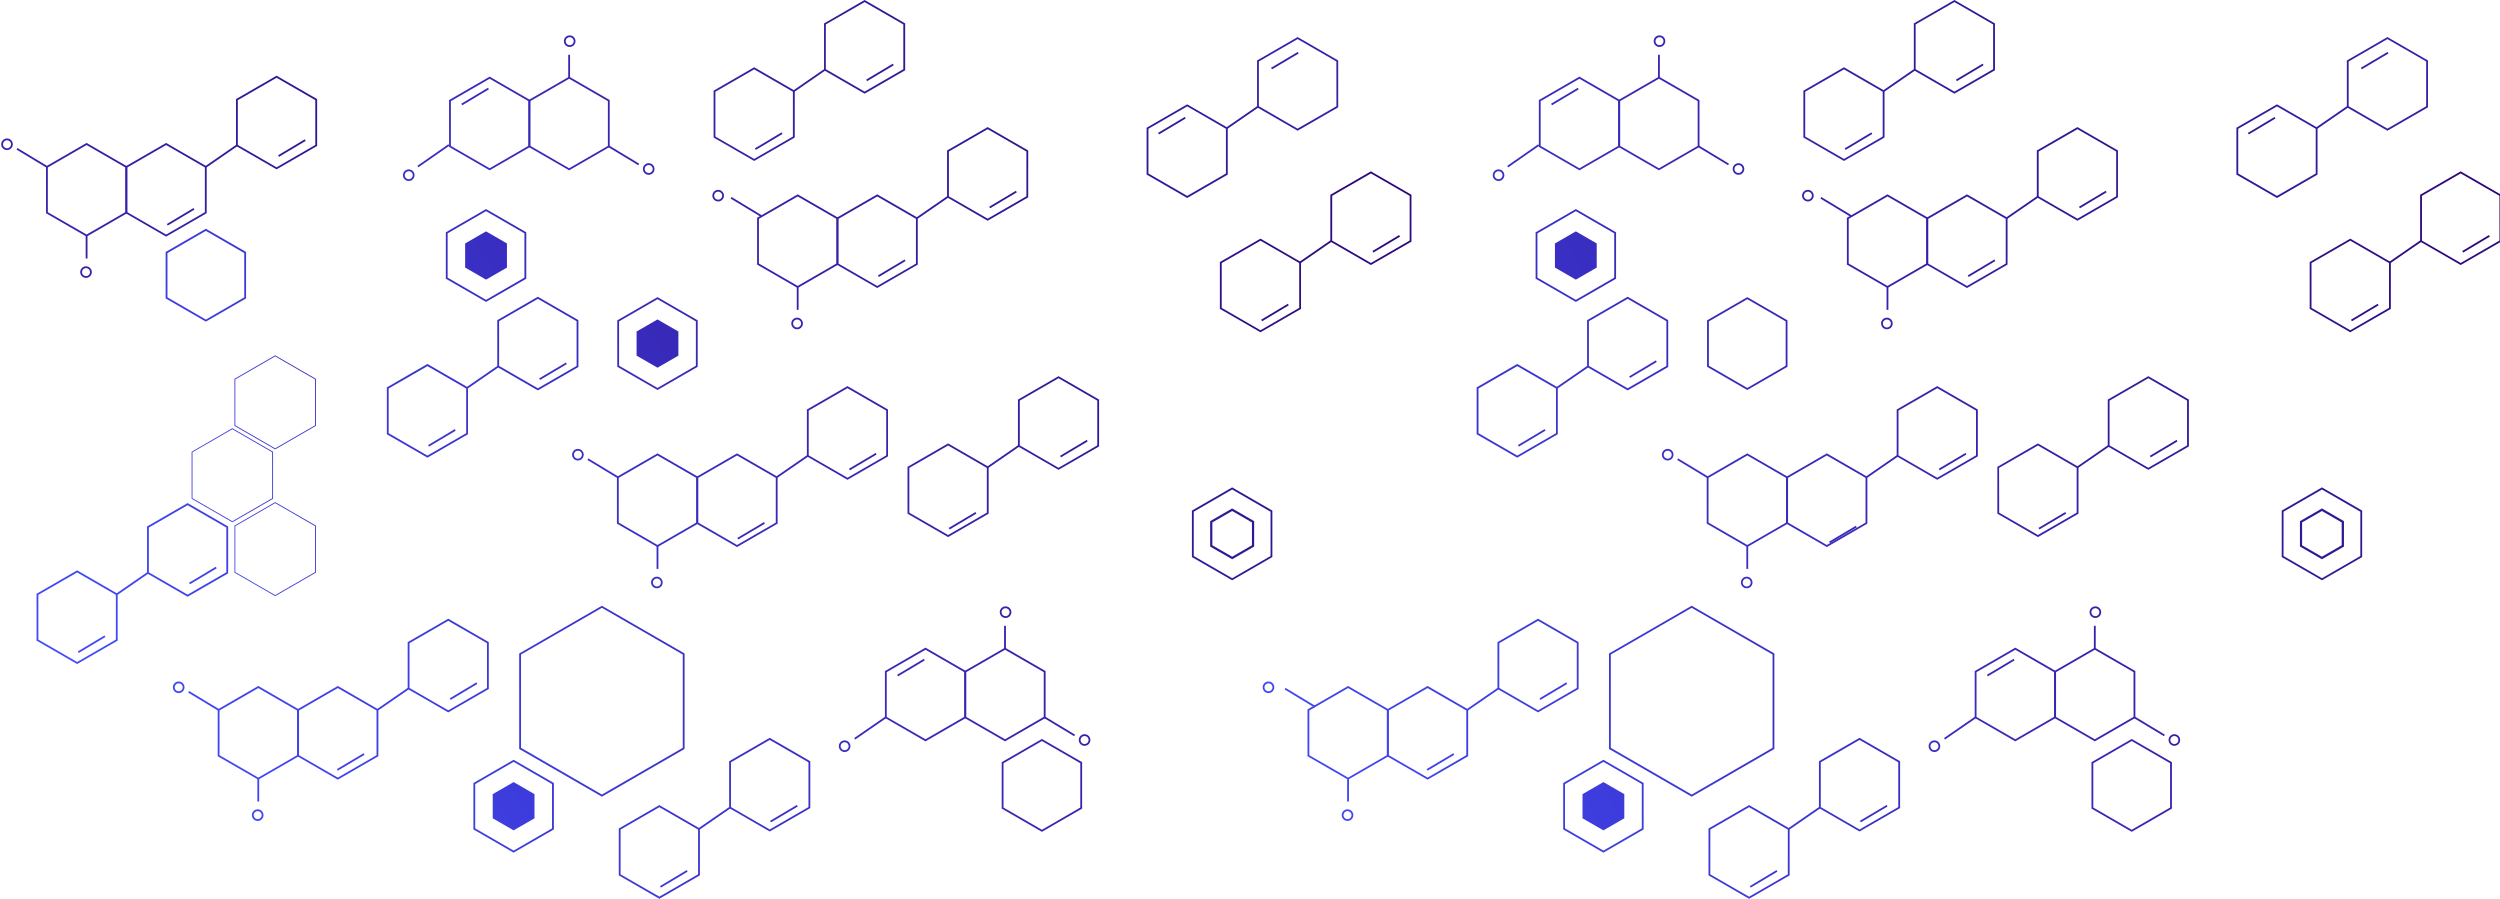 <svg id="레이어_1" data-name="레이어 1" xmlns="http://www.w3.org/2000/svg" xmlns:xlink="http://www.w3.org/1999/xlink" viewBox="0 0 2252.29 809.72"><defs><style>.cls-1{fill:url(#무제_그라디언트_108);}.cls-2{fill:url(#무제_그라디언트_108-2);}.cls-3{fill:url(#무제_그라디언트_108-3);}.cls-4{fill:url(#무제_그라디언트_108-4);}.cls-5{fill:url(#무제_그라디언트_108-5);}.cls-6{fill:url(#무제_그라디언트_108-6);}.cls-7{fill:url(#무제_그라디언트_108-7);}.cls-8{fill:url(#무제_그라디언트_108-8);}.cls-9{fill:url(#무제_그라디언트_108-9);}.cls-10{fill:url(#무제_그라디언트_108-10);}.cls-11{fill:url(#무제_그라디언트_108-11);}.cls-12{fill:url(#무제_그라디언트_108-12);}.cls-13{fill:url(#무제_그라디언트_108-13);}.cls-14{fill:url(#무제_그라디언트_108-14);}.cls-15{fill:url(#무제_그라디언트_108-15);}.cls-16{fill:url(#무제_그라디언트_108-16);}.cls-17{fill:url(#무제_그라디언트_108-17);}.cls-18{fill:url(#무제_그라디언트_108-18);}.cls-19{fill:url(#무제_그라디언트_108-19);}.cls-20{fill:url(#무제_그라디언트_108-20);}.cls-21{fill:url(#무제_그라디언트_108-21);}.cls-22{fill:url(#무제_그라디언트_108-22);}.cls-23{fill:url(#무제_그라디언트_108-23);}.cls-24{fill:url(#무제_그라디언트_108-24);}.cls-25{fill:url(#무제_그라디언트_108-25);}.cls-26{fill:url(#무제_그라디언트_108-26);}.cls-27{fill:url(#무제_그라디언트_108-27);}.cls-28{fill:url(#무제_그라디언트_108-28);}.cls-29{fill:url(#무제_그라디언트_108-29);}.cls-30{fill:url(#무제_그라디언트_108-30);}.cls-31{fill:url(#무제_그라디언트_108-31);}.cls-32{fill:url(#무제_그라디언트_108-32);}.cls-33{fill:url(#무제_그라디언트_108-33);}.cls-34{fill:url(#무제_그라디언트_108-34);}.cls-35{fill:url(#무제_그라디언트_108-35);}.cls-36{fill:url(#무제_그라디언트_108-36);}.cls-37{fill:url(#무제_그라디언트_108-38);}.cls-38{fill:url(#무제_그라디언트_108-39);}.cls-39{fill:url(#무제_그라디언트_108-40);}.cls-40{fill:url(#무제_그라디언트_108-41);}.cls-41{fill:url(#무제_그라디언트_108-42);}.cls-42{fill:url(#무제_그라디언트_108-43);}.cls-43{fill:url(#무제_그라디언트_108-44);}.cls-44{fill:url(#무제_그라디언트_108-45);}.cls-45{fill:url(#무제_그라디언트_108-46);}.cls-46{fill:url(#무제_그라디언트_108-47);}.cls-47{fill:url(#무제_그라디언트_108-48);}.cls-48{fill:url(#무제_그라디언트_108-49);}.cls-49{fill:url(#무제_그라디언트_108-50);}.cls-50{fill:url(#무제_그라디언트_108-51);}.cls-51{fill:url(#무제_그라디언트_108-52);}.cls-52{fill:url(#무제_그라디언트_108-53);}.cls-53{fill:url(#무제_그라디언트_108-54);}.cls-54{fill:url(#무제_그라디언트_108-55);}.cls-55{fill:url(#무제_그라디언트_108-56);}.cls-56{fill:url(#무제_그라디언트_108-57);}.cls-57{fill:url(#무제_그라디언트_108-58);}.cls-58{fill:url(#무제_그라디언트_108-59);}.cls-59{fill:url(#무제_그라디언트_108-60);}.cls-60{fill:url(#무제_그라디언트_108-61);}.cls-61{fill:url(#무제_그라디언트_108-62);}.cls-62{fill:url(#무제_그라디언트_108-63);}.cls-63{fill:url(#무제_그라디언트_108-64);}.cls-64{fill:url(#무제_그라디언트_108-65);}.cls-65{fill:url(#무제_그라디언트_108-66);}.cls-66{fill:url(#무제_그라디언트_108-67);}.cls-67{fill:url(#무제_그라디언트_108-68);}.cls-68{fill:url(#무제_그라디언트_108-69);}.cls-69{fill:url(#무제_그라디언트_108-70);}.cls-70{fill:url(#무제_그라디언트_108-71);}.cls-71{fill:url(#무제_그라디언트_108-72);}.cls-72{fill:url(#무제_그라디언트_108-73);}.cls-73{fill:url(#무제_그라디언트_108-74);}.cls-74{fill:url(#무제_그라디언트_108-75);}.cls-75{fill:url(#무제_그라디언트_108-76);}.cls-76{fill:url(#무제_그라디언트_108-77);}.cls-77{fill:url(#무제_그라디언트_108-78);}.cls-78{fill:url(#무제_그라디언트_108-79);}.cls-79{fill:url(#무제_그라디언트_108-80);}.cls-80{fill:url(#무제_그라디언트_108-81);}.cls-81{fill:url(#무제_그라디언트_108-82);}.cls-82{fill:url(#무제_그라디언트_108-83);}.cls-83{fill:url(#무제_그라디언트_108-84);}.cls-84{fill:url(#무제_그라디언트_108-85);}.cls-85{fill:url(#무제_그라디언트_108-86);}.cls-86{fill:url(#무제_그라디언트_108-87);}.cls-87{fill:url(#무제_그라디언트_108-88);}.cls-88{fill:url(#무제_그라디언트_108-89);}.cls-89{fill:url(#무제_그라디언트_108-90);}.cls-90{fill:url(#무제_그라디언트_108-91);}.cls-91{fill:url(#무제_그라디언트_108-92);}.cls-92{fill:url(#무제_그라디언트_108-93);}.cls-93{fill:url(#무제_그라디언트_108-94);}.cls-94{fill:url(#무제_그라디언트_108-95);}.cls-95{fill:url(#무제_그라디언트_108-96);}.cls-96{fill:url(#무제_그라디언트_108-97);}.cls-97{fill:url(#무제_그라디언트_108-98);}.cls-98{fill:url(#무제_그라디언트_108-99);}.cls-99{fill:url(#무제_그라디언트_108-100);}.cls-100{fill:url(#무제_그라디언트_108-101);}.cls-101{fill:url(#무제_그라디언트_108-102);}.cls-102{fill:url(#무제_그라디언트_108-103);}.cls-103{fill:url(#무제_그라디언트_108-104);}.cls-104{fill:url(#무제_그라디언트_108-105);}.cls-105{fill:url(#무제_그라디언트_108-106);}.cls-106{fill:url(#무제_그라디언트_108-107);}.cls-107{fill:url(#무제_그라디언트_108-108);}.cls-108{fill:url(#무제_그라디언트_108-109);}.cls-109{fill:url(#무제_그라디언트_108-110);}.cls-110{fill:url(#무제_그라디언트_108-111);}.cls-111{fill:url(#무제_그라디언트_108-112);}.cls-112{fill:url(#무제_그라디언트_108-113);}.cls-113{fill:url(#무제_그라디언트_108-114);}.cls-114{fill:url(#무제_그라디언트_108-115);}.cls-115{fill:url(#무제_그라디언트_108-116);}.cls-116{fill:url(#무제_그라디언트_108-117);}.cls-117{fill:url(#무제_그라디언트_108-118);}.cls-118{fill:url(#무제_그라디언트_108-119);}.cls-119{fill:url(#무제_그라디언트_108-120);}.cls-120{fill:url(#무제_그라디언트_108-121);}.cls-121{fill:url(#무제_그라디언트_108-122);}.cls-122{fill:url(#무제_그라디언트_108-123);}.cls-123{fill:url(#무제_그라디언트_108-124);}.cls-124{fill:url(#무제_그라디언트_108-125);}.cls-125{fill:url(#무제_그라디언트_108-126);}.cls-126{fill:url(#무제_그라디언트_108-127);}.cls-127{fill:url(#무제_그라디언트_108-128);}.cls-128{fill:url(#무제_그라디언트_108-129);}.cls-129{fill:url(#무제_그라디언트_108-130);}.cls-130{fill:url(#무제_그라디언트_108-131);}.cls-131{fill:url(#무제_그라디언트_108-132);}.cls-132{fill:url(#무제_그라디언트_108-133);}.cls-133{fill:url(#무제_그라디언트_108-134);}.cls-134{fill:url(#무제_그라디언트_108-135);}.cls-135{fill:url(#무제_그라디언트_108-136);}.cls-136{fill:url(#무제_그라디언트_108-137);}.cls-137{fill:url(#무제_그라디언트_108-138);}.cls-138{fill:url(#무제_그라디언트_108-139);}.cls-139{fill:url(#무제_그라디언트_108-141);}.cls-140{fill:url(#무제_그라디언트_108-142);}.cls-141{fill:url(#무제_그라디언트_108-143);}.cls-142{fill:url(#무제_그라디언트_108-144);}.cls-143{fill:url(#무제_그라디언트_108-145);}.cls-144{fill:url(#무제_그라디언트_108-147);}.cls-145{fill:url(#무제_그라디언트_108-148);}.cls-146{fill:url(#무제_그라디언트_108-149);}.cls-147{fill:url(#무제_그라디언트_108-150);}.cls-148{fill:url(#무제_그라디언트_108-151);}.cls-149{fill:url(#무제_그라디언트_108-152);}.cls-150{fill:url(#무제_그라디언트_108-153);}.cls-151{fill:url(#무제_그라디언트_108-154);}.cls-152{fill:url(#무제_그라디언트_108-155);}.cls-153{fill:url(#무제_그라디언트_108-156);}.cls-154{fill:url(#무제_그라디언트_108-157);}.cls-155{fill:url(#무제_그라디언트_108-158);}.cls-156{fill:url(#무제_그라디언트_108-159);}.cls-157{fill:url(#무제_그라디언트_108-160);}.cls-158{fill:url(#무제_그라디언트_108-161);}.cls-159{fill:url(#무제_그라디언트_108-162);}.cls-160{fill:url(#무제_그라디언트_108-163);}.cls-161{fill:url(#무제_그라디언트_108-164);}.cls-162{fill:url(#무제_그라디언트_108-165);}.cls-163{fill:url(#무제_그라디언트_108-166);}.cls-164{fill:url(#무제_그라디언트_108-167);}.cls-165{fill:url(#무제_그라디언트_108-168);}.cls-166{fill:url(#무제_그라디언트_108-169);}.cls-167{fill:url(#무제_그라디언트_108-170);}.cls-168{fill:url(#무제_그라디언트_108-171);}.cls-169{fill:url(#무제_그라디언트_108-172);}.cls-170{fill:url(#무제_그라디언트_108-173);}.cls-171{fill:url(#무제_그라디언트_108-174);}.cls-172{fill:url(#무제_그라디언트_108-175);}.cls-173{fill:url(#무제_그라디언트_108-176);}.cls-174{fill:url(#무제_그라디언트_108-177);}.cls-175{fill:url(#무제_그라디언트_108-178);}.cls-176{fill:url(#무제_그라디언트_108-179);}.cls-177{fill:url(#무제_그라디언트_108-180);}.cls-178{fill:url(#무제_그라디언트_108-181);}.cls-179{fill:url(#무제_그라디언트_108-182);}.cls-180{fill:url(#무제_그라디언트_108-183);}.cls-181{fill:url(#무제_그라디언트_108-184);}.cls-182{fill:url(#무제_그라디언트_108-185);}.cls-183{fill:url(#무제_그라디언트_108-186);}.cls-184{fill:url(#무제_그라디언트_108-187);}.cls-185{fill:url(#무제_그라디언트_108-188);}.cls-186{fill:url(#무제_그라디언트_108-189);}.cls-187{fill:url(#무제_그라디언트_108-190);}.cls-188{fill:url(#무제_그라디언트_108-191);}.cls-189{fill:url(#무제_그라디언트_108-192);}.cls-190{fill:url(#무제_그라디언트_108-193);}.cls-191{fill:url(#무제_그라디언트_108-194);}.cls-192{fill:url(#무제_그라디언트_108-195);}.cls-193{fill:url(#무제_그라디언트_108-196);}.cls-194{fill:url(#무제_그라디언트_108-197);}</style><linearGradient id="무제_그라디언트_108" x1="1199.13" y1="1006.78" x2="0.12" y2="239.22" gradientTransform="matrix(1, 0, 0, -1, 0, 855.77)" gradientUnits="userSpaceOnUse"><stop offset="0" stop-color="#2b006a"/><stop offset="1" stop-color="#434eff"/></linearGradient><linearGradient id="무제_그라디언트_108-2" x1="1200.54" y1="1004.59" x2="1.53" y2="237.02" xlink:href="#무제_그라디언트_108"/><linearGradient id="무제_그라디언트_108-3" x1="1199.88" y1="1005.69" x2="0.86" y2="238.12" gradientTransform="matrix(0.82, 0.57, 0.57, -0.82, -216.18, 517.43)" xlink:href="#무제_그라디언트_108"/><linearGradient id="무제_그라디언트_108-4" x1="1214.98" y1="981.99" x2="15.96" y2="214.42" gradientTransform="matrix(0.86, 0.51, 0.51, -0.86, -197.73, 526.22)" xlink:href="#무제_그라디언트_108"/><linearGradient id="무제_그라디언트_108-5" x1="1213.95" y1="983.62" x2="14.94" y2="216.05" gradientTransform="matrix(0.86, 0.51, 0.51, -0.86, -180.2, 586.4)" xlink:href="#무제_그라디언트_108"/><linearGradient id="무제_그라디언트_108-6" x1="1367.98" y1="743.03" x2="168.97" y2="-24.54" xlink:href="#무제_그라디언트_108"/><linearGradient id="무제_그라디언트_108-7" x1="1369.38" y1="740.84" x2="170.37" y2="-26.72" xlink:href="#무제_그라디언트_108"/><linearGradient id="무제_그라디언트_108-8" x1="1368.75" y1="741.96" x2="169.74" y2="-25.61" gradientTransform="matrix(0.82, 0.57, 0.57, -0.82, -92.61, 263.63)" xlink:href="#무제_그라디언트_108"/><linearGradient id="무제_그라디언트_108-9" x1="1383.8" y1="718.22" x2="184.79" y2="-49.35" gradientTransform="matrix(0.86, 0.51, 0.51, -0.86, -94.62, 295.83)" xlink:href="#무제_그라디언트_108"/><linearGradient id="무제_그라디언트_108-10" x1="1378.68" y1="719.1" x2="179.67" y2="-48.47" gradientTransform="matrix(0.86, 0.51, 0.51, -0.86, -73.05, 360.59)" xlink:href="#무제_그라디언트_108"/><linearGradient id="무제_그라디언트_108-11" x1="1366" y1="746.12" x2="166.99" y2="-21.45" xlink:href="#무제_그라디언트_108"/><linearGradient id="무제_그라디언트_108-12" x1="1367.4" y1="743.93" x2="168.39" y2="-23.64" xlink:href="#무제_그라디언트_108"/><linearGradient id="무제_그라디언트_108-13" x1="1366.77" y1="745.1" x2="167.76" y2="-22.48" gradientTransform="matrix(0.82, 0.57, 0.57, -0.82, -147.66, 71.16)" xlink:href="#무제_그라디언트_108"/><linearGradient id="무제_그라디언트_108-14" x1="1381.82" y1="721.28" x2="182.81" y2="-46.29" gradientTransform="matrix(0.86, 0.51, 0.51, -0.86, -149.38, 125.4)" xlink:href="#무제_그라디언트_108"/><linearGradient id="무제_그라디언트_108-15" x1="1380.8" y1="722.9" x2="181.78" y2="-44.67" gradientTransform="matrix(0.86, 0.51, 0.51, -0.86, -131.84, 185.56)" xlink:href="#무제_그라디언트_108"/><linearGradient id="무제_그라디언트_108-16" x1="1191.81" y1="1018.21" x2="-7.2" y2="250.65" xlink:href="#무제_그라디언트_108"/><linearGradient id="무제_그라디언트_108-17" x1="1193.22" y1="1016.02" x2="-5.79" y2="248.45" xlink:href="#무제_그라디언트_108"/><linearGradient id="무제_그라디언트_108-18" x1="1192.55" y1="1017.07" x2="-6.46" y2="249.5" gradientTransform="matrix(0.82, 0.57, 0.57, -0.82, -166.36, 729.56)" xlink:href="#무제_그라디언트_108"/><linearGradient id="무제_그라디언트_108-19" x1="1207.66" y1="993.46" x2="8.65" y2="225.89" gradientTransform="matrix(0.86, 0.51, 0.51, -0.86, -147.1, 714.37)" xlink:href="#무제_그라디언트_108"/><linearGradient id="무제_그라디언트_108-20" x1="1206.63" y1="995.09" x2="7.62" y2="227.52" gradientTransform="matrix(0.86, 0.51, 0.51, -0.86, -129.55, 774.55)" xlink:href="#무제_그라디언트_108"/><linearGradient id="무제_그라디언트_108-21" x1="1440.3" y1="630.05" x2="241.29" y2="-137.52" xlink:href="#무제_그라디언트_108"/><linearGradient id="무제_그라디언트_108-22" x1="1441.71" y1="627.85" x2="242.7" y2="-139.72" xlink:href="#무제_그라디언트_108"/><linearGradient id="무제_그라디언트_108-23" x1="1441.08" y1="628.92" x2="242.07" y2="-138.66" gradientTransform="matrix(0.82, 0.57, 0.57, -0.82, 46.48, 469.02)" xlink:href="#무제_그라디언트_108"/><linearGradient id="무제_그라디언트_108-24" x1="1452.33" y1="605.42" x2="253.31" y2="-162.15" gradientTransform="matrix(0.86, 0.51, 0.51, -0.86, 37.92, 480.55)" xlink:href="#무제_그라디언트_108"/><linearGradient id="무제_그라디언트_108-25" x1="1455.18" y1="606.84" x2="256.17" y2="-160.72" gradientTransform="matrix(0.86, 0.51, 0.51, -0.86, 53.19, 535.07)" xlink:href="#무제_그라디언트_108"/><linearGradient id="무제_그라디언트_108-26" x1="1163.31" y1="1062.74" x2="-35.7" y2="295.17" xlink:href="#무제_그라디언트_108"/><linearGradient id="무제_그라디언트_108-27" x1="1164.72" y1="1060.54" x2="-34.29" y2="292.97" xlink:href="#무제_그라디언트_108"/><linearGradient id="무제_그라디언트_108-28" x1="1164.06" y1="1061.69" x2="-34.95" y2="294.12" gradientTransform="matrix(0.82, 0.57, 0.57, -0.82, -315.98, 302.95)" xlink:href="#무제_그라디언트_108"/><linearGradient id="무제_그라디언트_108-29" x1="1179.16" y1="1037.9" x2="-19.85" y2="270.33" gradientTransform="matrix(0.86, 0.51, 0.51, -0.86, -293.14, 337.41)" xlink:href="#무제_그라디언트_108"/><linearGradient id="무제_그라디언트_108-30" x1="1178.13" y1="1039.52" x2="-20.88" y2="271.95" gradientTransform="matrix(0.86, 0.51, 0.51, -0.86, -275.58, 397.59)" xlink:href="#무제_그라디언트_108"/><linearGradient id="무제_그라디언트_108-31" x1="6553.49" y1="-91.28" x2="5354.48" y2="-858.85" gradientTransform="matrix(-1, 0, 0, 1, 7238.66, 476.62)" xlink:href="#무제_그라디언트_108"/><linearGradient id="무제_그라디언트_108-32" x1="6554.9" y1="-93.48" x2="5355.89" y2="-861.05" gradientTransform="matrix(-1, 0, 0, 1, 7238.66, 476.62)" xlink:href="#무제_그라디언트_108"/><linearGradient id="무제_그라디언트_108-33" x1="6554.09" y1="-92.02" x2="5355.08" y2="-859.59" gradientTransform="matrix(-0.82, -0.57, -0.57, 0.82, 5945.32, 3886.31)" xlink:href="#무제_그라디언트_108"/><linearGradient id="무제_그라디언트_108-34" x1="6569.43" y1="-116.37" x2="5370.42" y2="-883.94" gradientTransform="matrix(-0.86, -0.51, -0.51, 0.86, 6177.38, 3596.11)" xlink:href="#무제_그라디언트_108"/><linearGradient id="무제_그라디언트_108-35" x1="6573.08" y1="-112.6" x2="5374.06" y2="-880.17" gradientTransform="matrix(-0.86, -0.51, -0.51, 0.86, 6165.76, 3539.28)" xlink:href="#무제_그라디언트_108"/><linearGradient id="무제_그라디언트_108-36" x1="1513.29" y1="516.05" x2="314.27" y2="-251.52" xlink:href="#무제_그라디언트_108"/><linearGradient id="무제_그라디언트_108-38" x1="1383.46" y1="718.86" x2="184.44" y2="-48.71" xlink:href="#무제_그라디언트_108"/><linearGradient id="무제_그라디언트_108-39" x1="1383.46" y1="718.86" x2="184.44" y2="-48.71" xlink:href="#무제_그라디언트_108"/><linearGradient id="무제_그라디언트_108-40" x1="1150.95" y1="1082.05" x2="-48.06" y2="314.48" xlink:href="#무제_그라디언트_108"/><linearGradient id="무제_그라디언트_108-41" x1="1150.95" y1="1082.05" x2="-48.06" y2="314.49" xlink:href="#무제_그라디언트_108"/><linearGradient id="무제_그라디언트_108-42" x1="1231.87" y1="955.65" x2="32.86" y2="188.08" xlink:href="#무제_그라디언트_108"/><linearGradient id="무제_그라디언트_108-43" x1="1231.87" y1="955.65" x2="32.86" y2="188.08" xlink:href="#무제_그라디언트_108"/><linearGradient id="무제_그라디언트_108-44" x1="1363.6" y1="749.87" x2="164.59" y2="-17.7" xlink:href="#무제_그라디언트_108"/><linearGradient id="무제_그라디언트_108-45" x1="1085.62" y1="1184.1" x2="-113.39" y2="416.53" xlink:href="#무제_그라디언트_108"/><linearGradient id="무제_그라디언트_108-46" x1="664.27" y1="718.87" x2="73.82" y2="340.88" xlink:href="#무제_그라디언트_108"/><linearGradient id="무제_그라디언트_108-47" x1="645.67" y1="747.92" x2="55.22" y2="369.93" xlink:href="#무제_그라디언트_108"/><linearGradient id="무제_그라디언트_108-48" x1="705.72" y1="654.12" x2="115.26" y2="276.13" xlink:href="#무제_그라디언트_108"/><linearGradient id="무제_그라디언트_108-49" x1="1463.04" y1="600.78" x2="264.03" y2="-166.79" xlink:href="#무제_그라디언트_108"/><linearGradient id="무제_그라디언트_108-50" x1="1463.04" y1="600.78" x2="264.03" y2="-166.79" xlink:href="#무제_그라디언트_108"/><linearGradient id="무제_그라디언트_108-51" x1="1505.9" y1="527.6" x2="306.88" y2="-239.98" xlink:href="#무제_그라디언트_108"/><linearGradient id="무제_그라디언트_108-52" x1="1445.59" y1="621.79" x2="246.58" y2="-145.77" xlink:href="#무제_그라디언트_108"/><linearGradient id="무제_그라디언트_108-53" x1="1432.91" y1="641.6" x2="233.9" y2="-125.97" xlink:href="#무제_그라디언트_108"/><linearGradient id="무제_그라디언트_108-54" x1="1443.02" y1="625.81" x2="244.01" y2="-141.76" xlink:href="#무제_그라디언트_108"/><linearGradient id="무제_그라디언트_108-55" x1="1466.44" y1="589.23" x2="267.43" y2="-178.34" xlink:href="#무제_그라디언트_108"/><linearGradient id="무제_그라디언트_108-56" x1="1445.61" y1="621.76" x2="246.6" y2="-145.81" xlink:href="#무제_그라디언트_108"/><linearGradient id="무제_그라디언트_108-57" x1="1493.88" y1="546.47" x2="294.87" y2="-221.1" gradientTransform="matrix(0.52, 0.86, 0.86, -0.52, 288.7, -58.76)" xlink:href="#무제_그라디언트_108"/><linearGradient id="무제_그라디언트_108-58" x1="1444.98" y1="622.85" x2="245.97" y2="-144.72" gradientTransform="matrix(0.82, 0.57, 0.57, -0.82, 25.14, 374.96)" xlink:href="#무제_그라디언트_108"/><linearGradient id="무제_그라디언트_108-59" x1="1430.73" y1="644.94" x2="231.71" y2="-122.63" gradientTransform="matrix(0.86, 0.51, 0.51, -0.86, -14.24, 399)" xlink:href="#무제_그라디언트_108"/><linearGradient id="무제_그라디언트_108-60" x1="1158.16" y1="1070.8" x2="-40.86" y2="303.23" xlink:href="#무제_그라디언트_108"/><linearGradient id="무제_그라디언트_108-61" x1="1097.85" y1="1165" x2="-101.16" y2="397.43" xlink:href="#무제_그라디언트_108"/><linearGradient id="무제_그라디언트_108-62" x1="1085.17" y1="1184.81" x2="-113.84" y2="417.23" xlink:href="#무제_그라디언트_108"/><linearGradient id="무제_그라디언트_108-63" x1="1095.28" y1="1169.02" x2="-103.74" y2="401.45" xlink:href="#무제_그라디언트_108"/><linearGradient id="무제_그라디언트_108-64" x1="1118.7" y1="1132.43" x2="-80.32" y2="364.86" xlink:href="#무제_그라디언트_108"/><linearGradient id="무제_그라디언트_108-65" x1="1097.87" y1="1164.96" x2="-101.14" y2="397.39" xlink:href="#무제_그라디언트_108"/><linearGradient id="무제_그라디언트_108-66" x1="1146.11" y1="1089.69" x2="-52.91" y2="322.12" gradientTransform="matrix(0.52, 0.86, 0.86, -0.52, -341.3, 28.98)" xlink:href="#무제_그라디언트_108"/><linearGradient id="무제_그라디언트_108-67" x1="1099.3" y1="1168.8" x2="-99.71" y2="401.24" gradientTransform="matrix(0.82, 0.57, 0.57, -0.82, -339.67, 506.4)" xlink:href="#무제_그라디언트_108"/><linearGradient id="무제_그라디언트_108-68" x1="1083.02" y1="1188.13" x2="-116" y2="420.56" gradientTransform="matrix(0.86, 0.51, 0.51, -0.86, -333.64, 527.52)" xlink:href="#무제_그라디언트_108"/><linearGradient id="무제_그라디언트_108-69" x1="1187.23" y1="1025.37" x2="-11.78" y2="257.8" xlink:href="#무제_그라디언트_108"/><linearGradient id="무제_그라디언트_108-70" x1="1260.22" y1="911.37" x2="61.2" y2="143.8" xlink:href="#무제_그라디언트_108"/><linearGradient id="무제_그라디언트_108-71" x1="1250.11" y1="927.15" x2="51.1" y2="159.58" xlink:href="#무제_그라디언트_108"/><linearGradient id="무제_그라디언트_108-72" x1="1226.69" y1="963.74" x2="27.68" y2="196.16" xlink:href="#무제_그라디언트_108"/><linearGradient id="무제_그라디언트_108-73" x1="1247.52" y1="931.2" x2="48.51" y2="163.63" xlink:href="#무제_그라디언트_108"/><linearGradient id="무제_그라디언트_108-74" x1="1248.93" y1="929" x2="49.91" y2="161.43" xlink:href="#무제_그라디언트_108"/><linearGradient id="무제_그라디언트_108-75" x1="1202.49" y1="998.4" x2="3.47" y2="230.83" gradientTransform="matrix(0.52, 0.86, 0.86, -0.52, -244.36, -49.75)" xlink:href="#무제_그라디언트_108"/><linearGradient id="무제_그라디언트_108-76" x1="1248.27" y1="930.15" x2="49.26" y2="162.58" gradientTransform="matrix(0.82, 0.57, 0.57, -0.82, -231.36, 260.24)" xlink:href="#무제_그라디언트_108"/><linearGradient id="무제_그라디언트_108-77" x1="1263.36" y1="906.37" x2="64.35" y2="138.8" gradientTransform="matrix(0.86, 0.51, 0.51, -0.86, -218.73, 296.79)" xlink:href="#무제_그라디언트_108"/><linearGradient id="무제_그라디언트_108-78" x1="1262.33" y1="907.99" x2="63.32" y2="140.42" gradientTransform="matrix(0.86, 0.51, 0.51, -0.86, -201.18, 356.96)" xlink:href="#무제_그라디언트_108"/><linearGradient id="무제_그라디언트_108-79" x1="546.61" y1="1071.67" x2="-652.4" y2="304.1" xlink:href="#무제_그라디언트_108"/><linearGradient id="무제_그라디언트_108-80" x1="619.59" y1="957.67" x2="-579.42" y2="190.09" xlink:href="#무제_그라디언트_108"/><linearGradient id="무제_그라디언트_108-81" x1="609.49" y1="973.45" x2="-589.53" y2="205.88" xlink:href="#무제_그라디언트_108"/><linearGradient id="무제_그라디언트_108-82" x1="586.07" y1="1010.03" x2="-612.94" y2="242.46" xlink:href="#무제_그라디언트_108"/><linearGradient id="무제_그라디언트_108-83" x1="606.89" y1="977.5" x2="-592.12" y2="209.93" xlink:href="#무제_그라디언트_108"/><linearGradient id="무제_그라디언트_108-84" x1="608.3" y1="975.3" x2="-590.71" y2="207.73" xlink:href="#무제_그라디언트_108"/><linearGradient id="무제_그라디언트_108-85" x1="558.71" y1="1052.78" x2="-640.31" y2="285.22" gradientTransform="matrix(0.52, 0.86, 0.86, -0.52, -596.91, 486.44)" xlink:href="#무제_그라디언트_108"/><linearGradient id="무제_그라디언트_108-86" x1="607.62" y1="976.4" x2="-591.4" y2="208.83" gradientTransform="matrix(0.82, 0.57, 0.57, -0.82, -370.91, 615.94)" xlink:href="#무제_그라디언트_108"/><linearGradient id="무제_그라디언트_108-87" x1="622.76" y1="952.7" x2="-576.25" y2="185.13" gradientTransform="matrix(0.86, 0.51, 0.51, -0.86, -333.2, 618.73)" xlink:href="#무제_그라디언트_108"/><linearGradient id="무제_그라디언트_108-88" x1="621.73" y1="954.33" x2="-577.29" y2="186.75" gradientTransform="matrix(0.86, 0.51, 0.51, -0.86, -315.65, 678.9)" xlink:href="#무제_그라디언트_108"/><linearGradient id="무제_그라디언트_108-89" x1="1256.49" y1="917.19" x2="57.47" y2="149.62" xlink:href="#무제_그라디언트_108"/><linearGradient id="무제_그라디언트_108-90" x1="1329.47" y1="803.19" x2="130.46" y2="35.61" xlink:href="#무제_그라디언트_108"/><linearGradient id="무제_그라디언트_108-91" x1="1319.37" y1="818.97" x2="120.35" y2="51.4" xlink:href="#무제_그라디언트_108"/><linearGradient id="무제_그라디언트_108-92" x1="1295.95" y1="855.55" x2="96.94" y2="87.98" xlink:href="#무제_그라디언트_108"/><linearGradient id="무제_그라디언트_108-93" x1="1316.77" y1="823.02" x2="117.76" y2="55.45" xlink:href="#무제_그라디언트_108"/><linearGradient id="무제_그라디언트_108-94" x1="1318.18" y1="820.82" x2="119.17" y2="53.25" xlink:href="#무제_그라디언트_108"/><linearGradient id="무제_그라디언트_108-95" x1="1268.61" y1="898.31" x2="69.6" y2="130.74" gradientTransform="matrix(0.52, 0.86, 0.86, -0.52, -109.13, 181.21)" xlink:href="#무제_그라디언트_108"/><linearGradient id="무제_그라디언트_108-96" x1="1317.53" y1="821.92" x2="118.52" y2="54.36" gradientTransform="matrix(0.82, 0.57, 0.57, -0.82, -121.12, 373.23)" xlink:href="#무제_그라디언트_108"/><linearGradient id="무제_그라디언트_108-97" x1="1328.81" y1="797.37" x2="129.8" y2="29.81" gradientTransform="matrix(0.86, 0.51, 0.51, -0.86, -113.12, 398.62)" xlink:href="#무제_그라디언트_108"/><linearGradient id="무제_그라디언트_108-98" x1="1331.59" y1="799.84" x2="132.57" y2="32.27" gradientTransform="matrix(0.86, 0.51, 0.51, -0.86, -99.4, 454.22)" xlink:href="#무제_그라디언트_108"/><linearGradient id="무제_그라디언트_108-99" x1="1247.09" y1="931.86" x2="48.08" y2="164.3" xlink:href="#무제_그라디언트_108"/><linearGradient id="무제_그라디언트_108-100" x1="1320.08" y1="817.86" x2="121.06" y2="50.29" xlink:href="#무제_그라디언트_108"/><linearGradient id="무제_그라디언트_108-101" x1="1309.98" y1="833.64" x2="110.96" y2="66.07" xlink:href="#무제_그라디언트_108"/><linearGradient id="무제_그라디언트_108-102" x1="1286.56" y1="870.22" x2="87.55" y2="102.65" xlink:href="#무제_그라디언트_108"/><linearGradient id="무제_그라디언트_108-103" x1="1307.38" y1="837.69" x2="108.37" y2="70.12" xlink:href="#무제_그라디언트_108"/><linearGradient id="무제_그라디언트_108-104" x1="1308.79" y1="835.49" x2="109.78" y2="67.92" xlink:href="#무제_그라디언트_108"/><linearGradient id="무제_그라디언트_108-105" x1="1259.2" y1="912.96" x2="60.19" y2="145.39" gradientTransform="matrix(0.52, 0.86, 0.86, -0.52, -103.42, 590.31)" xlink:href="#무제_그라디언트_108"/><linearGradient id="무제_그라디언트_108-106" x1="1308.13" y1="836.54" x2="109.12" y2="68.97" gradientTransform="matrix(0.82, 0.57, 0.57, -0.82, -65.67, 614.57)" xlink:href="#무제_그라디언트_108"/><linearGradient id="무제_그라디언트_108-107" x1="1323.23" y1="812.92" x2="124.22" y2="45.35" gradientTransform="matrix(0.86, 0.51, 0.51, -0.86, -60.43, 608.35)" xlink:href="#무제_그라디언트_108"/><linearGradient id="무제_그라디언트_108-108" x1="1319.57" y1="814.8" x2="120.55" y2="47.24" gradientTransform="matrix(0.86, 0.51, 0.51, -0.86, -42.14, 672.34)" xlink:href="#무제_그라디언트_108"/><linearGradient id="무제_그라디언트_108-109" x1="2180.94" y1="1006.78" x2="981.93" y2="239.22" xlink:href="#무제_그라디언트_108"/><linearGradient id="무제_그라디언트_108-110" x1="2182.35" y1="1004.59" x2="983.34" y2="237.02" xlink:href="#무제_그라디언트_108"/><linearGradient id="무제_그라디언트_108-111" x1="2181.69" y1="1005.69" x2="982.67" y2="238.12" gradientTransform="matrix(0.82, 0.57, 0.57, -0.82, -42.43, -40.22)" xlink:href="#무제_그라디언트_108"/><linearGradient id="무제_그라디언트_108-112" x1="2196.79" y1="981.99" x2="997.77" y2="214.42" gradientTransform="matrix(0.86, 0.51, 0.51, -0.86, -58.82, 22.76)" xlink:href="#무제_그라디언트_108"/><linearGradient id="무제_그라디언트_108-113" x1="2195.76" y1="983.62" x2="996.75" y2="216.05" gradientTransform="matrix(0.86, 0.51, 0.51, -0.86, -41.28, 82.93)" xlink:href="#무제_그라디언트_108"/><linearGradient id="무제_그라디언트_108-114" x1="2349.79" y1="743.03" x2="1150.78" y2="-24.54" xlink:href="#무제_그라디언트_108"/><linearGradient id="무제_그라디언트_108-115" x1="2351.19" y1="740.84" x2="1152.18" y2="-26.72" xlink:href="#무제_그라디언트_108"/><linearGradient id="무제_그라디언트_108-116" x1="2350.56" y1="741.96" x2="1151.55" y2="-25.61" gradientTransform="matrix(0.82, 0.57, 0.57, -0.82, 81.13, -294.02)" xlink:href="#무제_그라디언트_108"/><linearGradient id="무제_그라디언트_108-117" x1="2365.61" y1="718.22" x2="1166.6" y2="-49.35" gradientTransform="matrix(0.86, 0.51, 0.51, -0.86, 44.3, -207.63)" xlink:href="#무제_그라디언트_108"/><linearGradient id="무제_그라디언트_108-118" x1="2360.63" y1="722.2" x2="1161.62" y2="-45.37" gradientTransform="matrix(0.86, 0.51, 0.51, -0.86, 64.28, -140.21)" xlink:href="#무제_그라디언트_108"/><linearGradient id="무제_그라디언트_108-119" x1="2347.81" y1="746.12" x2="1148.8" y2="-21.45" xlink:href="#무제_그라디언트_108"/><linearGradient id="무제_그라디언트_108-120" x1="2349.21" y1="743.93" x2="1150.2" y2="-23.64" xlink:href="#무제_그라디언트_108"/><linearGradient id="무제_그라디언트_108-121" x1="2348.58" y1="745.1" x2="1149.57" y2="-22.48" gradientTransform="matrix(0.82, 0.57, 0.57, -0.82, 26.09, -486.5)" xlink:href="#무제_그라디언트_108"/><linearGradient id="무제_그라디언트_108-122" x1="2363.63" y1="721.28" x2="1164.62" y2="-46.29" gradientTransform="matrix(0.86, 0.51, 0.51, -0.86, -10.47, -378.07)" xlink:href="#무제_그라디언트_108"/><linearGradient id="무제_그라디언트_108-123" x1="2362.61" y1="722.9" x2="1163.59" y2="-44.67" gradientTransform="matrix(0.86, 0.51, 0.51, -0.86, 7.08, -317.9)" xlink:href="#무제_그라디언트_108"/><linearGradient id="무제_그라디언트_108-124" x1="2422.11" y1="630.05" x2="1223.1" y2="-137.52" xlink:href="#무제_그라디언트_108"/><linearGradient id="무제_그라디언트_108-125" x1="2423.52" y1="627.85" x2="1224.51" y2="-139.72" xlink:href="#무제_그라디언트_108"/><linearGradient id="무제_그라디언트_108-126" x1="2422.89" y1="628.92" x2="1223.88" y2="-138.66" gradientTransform="matrix(0.82, 0.57, 0.57, -0.82, 220.22, -88.64)" xlink:href="#무제_그라디언트_108"/><linearGradient id="무제_그라디언트_108-127" x1="2434.28" y1="608.52" x2="1235.26" y2="-159.05" gradientTransform="matrix(0.86, 0.51, 0.51, -0.86, 175.25, -20.25)" xlink:href="#무제_그라디언트_108"/><linearGradient id="무제_그라디언트_108-128" x1="2436.99" y1="606.84" x2="1237.98" y2="-160.72" gradientTransform="matrix(0.86, 0.51, 0.51, -0.86, 192.36, 31.16)" xlink:href="#무제_그라디언트_108"/><linearGradient id="무제_그라디언트_108-129" x1="2145.12" y1="1062.74" x2="946.11" y2="295.17" xlink:href="#무제_그라디언트_108"/><linearGradient id="무제_그라디언트_108-130" x1="2146.53" y1="1060.54" x2="947.52" y2="292.97" xlink:href="#무제_그라디언트_108"/><linearGradient id="무제_그라디언트_108-131" x1="2145.87" y1="1061.69" x2="946.86" y2="294.12" gradientTransform="matrix(0.82, 0.57, 0.57, -0.82, -142.23, -254.7)" xlink:href="#무제_그라디언트_108"/><linearGradient id="무제_그라디언트_108-132" x1="2160.97" y1="1037.9" x2="961.96" y2="270.33" gradientTransform="matrix(0.86, 0.51, 0.51, -0.86, -154.22, -166.05)" xlink:href="#무제_그라디언트_108"/><linearGradient id="무제_그라디언트_108-133" x1="2159.94" y1="1039.52" x2="960.93" y2="271.95" gradientTransform="matrix(0.86, 0.51, 0.51, -0.86, -136.66, -105.87)" xlink:href="#무제_그라디언트_108"/><linearGradient id="무제_그라디언트_108-134" x1="5571.68" y1="-91.28" x2="4372.67" y2="-858.85" gradientTransform="matrix(-1, 0, 0, 1, 7238.66, 476.62)" xlink:href="#무제_그라디언트_108"/><linearGradient id="무제_그라디언트_108-135" x1="5573.09" y1="-93.48" x2="4374.08" y2="-861.05" gradientTransform="matrix(-1, 0, 0, 1, 7238.66, 476.62)" xlink:href="#무제_그라디언트_108"/><linearGradient id="무제_그라디언트_108-136" x1="5572.28" y1="-92.02" x2="4373.27" y2="-859.59" gradientTransform="matrix(-0.82, -0.57, -0.57, 0.82, 6119.06, 3328.65)" xlink:href="#무제_그라디언트_108"/><linearGradient id="무제_그라디언트_108-137" x1="5587.62" y1="-116.37" x2="4388.61" y2="-883.94" gradientTransform="matrix(-0.86, -0.51, -0.51, 0.86, 6316.29, 3092.65)" xlink:href="#무제_그라디언트_108"/><linearGradient id="무제_그라디언트_108-138" x1="5591.12" y1="-115.7" x2="4392.11" y2="-883.28" gradientTransform="matrix(-0.86, -0.51, -0.51, 0.86, 6303.09, 3038.48)" xlink:href="#무제_그라디언트_108"/><linearGradient id="무제_그라디언트_108-139" x1="2495.1" y1="516.05" x2="1296.08" y2="-251.52" xlink:href="#무제_그라디언트_108"/><linearGradient id="무제_그라디언트_108-141" x1="2365.27" y1="718.86" x2="1166.25" y2="-48.71" xlink:href="#무제_그라디언트_108"/><linearGradient id="무제_그라디언트_108-142" x1="2365.27" y1="718.86" x2="1166.25" y2="-48.71" xlink:href="#무제_그라디언트_108"/><linearGradient id="무제_그라디언트_108-143" x1="2132.76" y1="1082.05" x2="933.75" y2="314.48" xlink:href="#무제_그라디언트_108"/><linearGradient id="무제_그라디언트_108-144" x1="2132.76" y1="1082.05" x2="933.75" y2="314.49" xlink:href="#무제_그라디언트_108"/><linearGradient id="무제_그라디언트_108-145" x1="2213.68" y1="955.65" x2="1014.67" y2="188.08" xlink:href="#무제_그라디언트_108"/><linearGradient id="무제_그라디언트_108-147" x1="2345.41" y1="749.87" x2="1146.4" y2="-17.7" xlink:href="#무제_그라디언트_108"/><linearGradient id="무제_그라디언트_108-148" x1="2444.85" y1="600.78" x2="1245.84" y2="-166.79" xlink:href="#무제_그라디언트_108"/><linearGradient id="무제_그라디언트_108-149" x1="2444.85" y1="600.78" x2="1245.84" y2="-166.79" xlink:href="#무제_그라디언트_108"/><linearGradient id="무제_그라디언트_108-150" x1="2487.71" y1="527.6" x2="1288.69" y2="-239.98" xlink:href="#무제_그라디언트_108"/><linearGradient id="무제_그라디언트_108-151" x1="2427.4" y1="621.79" x2="1228.39" y2="-145.77" xlink:href="#무제_그라디언트_108"/><linearGradient id="무제_그라디언트_108-152" x1="2414.73" y1="641.6" x2="1215.71" y2="-125.97" xlink:href="#무제_그라디언트_108"/><linearGradient id="무제_그라디언트_108-153" x1="2424.83" y1="625.81" x2="1225.82" y2="-141.76" xlink:href="#무제_그라디언트_108"/><linearGradient id="무제_그라디언트_108-154" x1="2448.25" y1="589.23" x2="1249.24" y2="-178.34" xlink:href="#무제_그라디언트_108"/><linearGradient id="무제_그라디언트_108-155" x1="2427.42" y1="621.76" x2="1228.41" y2="-145.81" xlink:href="#무제_그라디언트_108"/><linearGradient id="무제_그라디언트_108-156" x1="2475.69" y1="546.47" x2="1276.68" y2="-221.1" gradientTransform="matrix(0.52, 0.86, 0.86, -0.52, 762.94, -899.18)" xlink:href="#무제_그라디언트_108"/><linearGradient id="무제_그라디언트_108-157" x1="2426.79" y1="622.85" x2="1227.78" y2="-144.72" gradientTransform="matrix(0.82, 0.57, 0.57, -0.82, 198.89, -182.7)" xlink:href="#무제_그라디언트_108"/><linearGradient id="무제_그라디언트_108-158" x1="2412.54" y1="644.94" x2="1213.52" y2="-122.63" gradientTransform="matrix(0.86, 0.51, 0.51, -0.86, 124.68, -104.46)" xlink:href="#무제_그라디언트_108"/><linearGradient id="무제_그라디언트_108-159" x1="2139.97" y1="1070.8" x2="940.95" y2="303.23" xlink:href="#무제_그라디언트_108"/><linearGradient id="무제_그라디언트_108-160" x1="2079.66" y1="1165" x2="880.65" y2="397.43" xlink:href="#무제_그라디언트_108"/><linearGradient id="무제_그라디언트_108-161" x1="2066.98" y1="1184.81" x2="867.97" y2="417.23" xlink:href="#무제_그라디언트_108"/><linearGradient id="무제_그라디언트_108-162" x1="2077.09" y1="1169.02" x2="878.07" y2="401.45" xlink:href="#무제_그라디언트_108"/><linearGradient id="무제_그라디언트_108-163" x1="2100.51" y1="1132.43" x2="901.49" y2="364.86" xlink:href="#무제_그라디언트_108"/><linearGradient id="무제_그라디언트_108-164" x1="2079.68" y1="1164.96" x2="880.67" y2="397.39" xlink:href="#무제_그라디언트_108"/><linearGradient id="무제_그라디언트_108-165" x1="2127.92" y1="1089.69" x2="928.9" y2="322.12" gradientTransform="matrix(0.52, 0.86, 0.86, -0.52, 132.93, -811.45)" xlink:href="#무제_그라디언트_108"/><linearGradient id="무제_그라디언트_108-166" x1="2082.43" y1="1165.48" x2="883.42" y2="397.91" gradientTransform="matrix(0.82, 0.57, 0.57, -0.82, -164.04, -53.99)" xlink:href="#무제_그라디언트_108"/><linearGradient id="무제_그라디언트_108-167" x1="2064.83" y1="1188.13" x2="865.81" y2="420.56" gradientTransform="matrix(0.86, 0.51, 0.51, -0.86, -194.73, 24.05)" xlink:href="#무제_그라디언트_108"/><linearGradient id="무제_그라디언트_108-168" x1="2169.04" y1="1025.37" x2="970.03" y2="257.8" xlink:href="#무제_그라디언트_108"/><linearGradient id="무제_그라디언트_108-169" x1="2242.03" y1="911.37" x2="1043.01" y2="143.8" xlink:href="#무제_그라디언트_108"/><linearGradient id="무제_그라디언트_108-170" x1="2231.92" y1="927.15" x2="1032.91" y2="159.58" xlink:href="#무제_그라디언트_108"/><linearGradient id="무제_그라디언트_108-171" x1="2208.5" y1="963.74" x2="1009.49" y2="196.16" xlink:href="#무제_그라디언트_108"/><linearGradient id="무제_그라디언트_108-172" x1="2229.33" y1="931.2" x2="1030.32" y2="163.63" xlink:href="#무제_그라디언트_108"/><linearGradient id="무제_그라디언트_108-173" x1="2230.74" y1="929" x2="1031.73" y2="161.43" xlink:href="#무제_그라디언트_108"/><linearGradient id="무제_그라디언트_108-174" x1="2179.42" y1="998.9" x2="980.41" y2="231.33" gradientTransform="matrix(0.52, 0.86, 0.86, -0.52, 229.45, -889.92)" xlink:href="#무제_그라디언트_108"/><linearGradient id="무제_그라디언트_108-175" x1="2230.08" y1="930.15" x2="1031.07" y2="162.58" gradientTransform="matrix(0.82, 0.57, 0.57, -0.82, -57.61, -297.42)" xlink:href="#무제_그라디언트_108"/><linearGradient id="무제_그라디언트_108-176" x1="2245.17" y1="906.37" x2="1046.16" y2="138.8" gradientTransform="matrix(0.86, 0.51, 0.51, -0.86, -79.82, -206.67)" xlink:href="#무제_그라디언트_108"/><linearGradient id="무제_그라디언트_108-177" x1="2244.14" y1="907.99" x2="1045.13" y2="140.42" gradientTransform="matrix(0.86, 0.51, 0.51, -0.86, -62.27, -146.5)" xlink:href="#무제_그라디언트_108"/><linearGradient id="무제_그라디언트_108-178" x1="2238.3" y1="917.19" x2="1039.28" y2="149.62" xlink:href="#무제_그라디언트_108"/><linearGradient id="무제_그라디언트_108-179" x1="2311.28" y1="803.19" x2="1112.27" y2="35.61" xlink:href="#무제_그라디언트_108"/><linearGradient id="무제_그라디언트_108-180" x1="2301.18" y1="818.97" x2="1102.16" y2="51.4" xlink:href="#무제_그라디언트_108"/><linearGradient id="무제_그라디언트_108-181" x1="2277.76" y1="855.55" x2="1078.75" y2="87.98" xlink:href="#무제_그라디언트_108"/><linearGradient id="무제_그라디언트_108-182" x1="2298.58" y1="823.02" x2="1099.57" y2="55.45" xlink:href="#무제_그라디언트_108"/><linearGradient id="무제_그라디언트_108-183" x1="2299.99" y1="820.82" x2="1100.98" y2="53.25" xlink:href="#무제_그라디언트_108"/><linearGradient id="무제_그라디언트_108-184" x1="2250.42" y1="898.31" x2="1051.41" y2="130.74" gradientTransform="matrix(0.52, 0.86, 0.86, -0.52, 365.1, -659.21)" xlink:href="#무제_그라디언트_108"/><linearGradient id="무제_그라디언트_108-185" x1="2299.34" y1="821.92" x2="1100.33" y2="54.36" gradientTransform="matrix(0.82, 0.57, 0.57, -0.82, 52.63, -184.42)" xlink:href="#무제_그라디언트_108"/><linearGradient id="무제_그라디언트_108-186" x1="2310.76" y1="800.48" x2="1111.75" y2="32.91" gradientTransform="matrix(0.86, 0.51, 0.51, -0.86, 24.2, -102.18)" xlink:href="#무제_그라디언트_108"/><linearGradient id="무제_그라디언트_108-187" x1="2313.4" y1="799.84" x2="1114.38" y2="32.27" gradientTransform="matrix(0.86, 0.51, 0.51, -0.86, 39.86, -49.84)" xlink:href="#무제_그라디언트_108"/><linearGradient id="무제_그라디언트_108-188" x1="2228.9" y1="931.86" x2="1029.89" y2="164.3" xlink:href="#무제_그라디언트_108"/><linearGradient id="무제_그라디언트_108-189" x1="2301.89" y1="817.86" x2="1102.88" y2="50.29" xlink:href="#무제_그라디언트_108"/><linearGradient id="무제_그라디언트_108-190" x1="2291.79" y1="833.64" x2="1092.77" y2="66.07" xlink:href="#무제_그라디언트_108"/><linearGradient id="무제_그라디언트_108-191" x1="2268.37" y1="870.22" x2="1069.36" y2="102.65" xlink:href="#무제_그라디언트_108"/><linearGradient id="무제_그라디언트_108-192" x1="2289.19" y1="837.69" x2="1090.18" y2="70.12" xlink:href="#무제_그라디언트_108"/><linearGradient id="무제_그라디언트_108-193" x1="2290.6" y1="835.49" x2="1091.59" y2="67.92" xlink:href="#무제_그라디언트_108"/><linearGradient id="무제_그라디언트_108-194" x1="2241.01" y1="912.96" x2="1042" y2="145.39" gradientTransform="matrix(0.52, 0.86, 0.86, -0.52, 370.81, -250.12)" xlink:href="#무제_그라디언트_108"/><linearGradient id="무제_그라디언트_108-195" x1="2289.94" y1="836.54" x2="1090.93" y2="68.97" gradientTransform="matrix(0.82, 0.57, 0.57, -0.82, 108.07, 56.91)" xlink:href="#무제_그라디언트_108"/><linearGradient id="무제_그라디언트_108-196" x1="2305.04" y1="812.92" x2="1106.03" y2="45.35" gradientTransform="matrix(0.86, 0.51, 0.51, -0.86, 78.84, 104.29)" xlink:href="#무제_그라디언트_108"/><linearGradient id="무제_그라디언트_108-197" x1="2301.52" y1="817.91" x2="1102.5" y2="50.34" gradientTransform="matrix(0.86, 0.51, 0.51, -0.86, 95.18, 171.54)" xlink:href="#무제_그라디언트_108"/></defs><g id="Layer_2" data-name="Layer 2"><g id="图层_4" data-name="图层 4"><path class="cls-1" d="M385.06,412.33l-36.54-21.1V349l36.54-21.1L421.61,349v42.2Zm-34.91-22.05,34.91,20.16L420,390.28V350l-34.91-20.15L350.15,350Z"/><path class="cls-2" d="M484.56,351.72,448,330.62V288.43l36.54-21.1,36.55,21.1v42.2Zm-34.91-22.05,34.91,20.16,34.91-20.16v-40.3l-34.91-20.15-34.91,20.15Z"/><rect class="cls-3" x="417.77" y="338.97" width="34.07" height="1.64" transform="translate(-116.05 307.1) rotate(-34.61)"/><rect class="cls-4" x="484.37" y="331.76" width="28.01" height="1.64" transform="matrix(0.86, -0.51, 0.51, 0.86, -100.03, 302.62)"/><rect class="cls-5" x="384.12" y="393.66" width="28.01" height="1.64" transform="translate(-145.96 259.97) rotate(-30.85)"/><path class="cls-6" d="M854.14,483.88l-36.55-21.1v-42.2l36.55-21.1,36.54,21.1v42.2Zm-34.91-22L854.14,482l34.91-20.15V421.53l-34.91-20.16-34.91,20.16Z"/><path class="cls-7" d="M953.64,423.28l-36.55-21.1V360l36.55-21.1L990.18,360v42.2Zm-34.91-22,34.91,20.16,34.91-20.16V360.93l-34.91-20.16-34.91,20.16Z"/><rect class="cls-8" x="886.83" y="410.48" width="34.07" height="1.64" transform="translate(-73.66 586.17) rotate(-34.61)"/><rect class="cls-9" x="953.46" y="403.34" width="28.01" height="1.64" transform="translate(-70.37 553.29) rotate(-30.85)"/><rect class="cls-10" x="853.2" y="468.35" width="28" height="1.64" transform="translate(-118.02 507.96) rotate(-30.67)"/><path class="cls-11" d="M1135.57,299.36,1099,278.26V236.07L1135.57,215l36.54,21.1v42.18Zm-34.91-22,34.91,20.16,34.91-20.16V237l-34.91-20.15L1100.66,237Z"/><path class="cls-12" d="M1235.06,238.76l-36.54-21.09v-42.2l36.54-21.1,36.53,21.1v42.2Zm-34.89-22,34.89,20.15L1270,216.72V176.41l-34.91-20.16-34.89,20.16Z"/><rect class="cls-13" x="1168.23" y="225.95" width="34.07" height="1.64" transform="translate(80.94 713.35) rotate(-34.61)"/><rect class="cls-14" x="1234.89" y="218.83" width="28.01" height="1.64" transform="translate(64.07 671.5) rotate(-30.85)"/><rect class="cls-15" x="1134.65" y="280.73" width="28.01" height="1.64" transform="translate(18.14 628.86) rotate(-30.85)"/><path class="cls-16" d="M69.48,598.24l-36.55-21.1v-42.2l36.55-21.1L106,534.94v42.2Zm-34.91-22,34.91,20.15,34.91-20.15V535.88L69.48,515.73,34.57,535.88Z"/><path class="cls-17" d="M169,537.62l-36.54-21.09v-42.2L169,453.24l36.55,21.09v42.21Zm-34.9-22L169,535.73l34.9-20.14V475.28L169,455.13l-34.89,20.15Z"/><rect class="cls-18" x="102.23" y="524.89" width="34.07" height="1.64" transform="translate(-277.49 160.77) rotate(-34.61)"/><rect class="cls-19" x="168.77" y="517.66" width="28.01" height="1.64" transform="translate(-240.01 167.08) rotate(-30.85)"/><rect class="cls-20" x="68.53" y="579.55" width="28.01" height="1.64" transform="translate(-285.93 124.44) rotate(-30.85)"/><path class="cls-21" d="M594,809.72l-36.54-21.1v-42.2L594,725.32l36.55,21.1v42.2Zm-34.9-22L594,807.83l34.91-20.15V747.37L594,727.21l-34.9,20.16Z"/><path class="cls-22" d="M693.46,749.12,656.91,728v-42.2l36.55-21.1L730,685.82V728Zm-34.91-22,34.91,20.15,34.91-20.15V686.77l-34.91-20.16-34.91,20.16Z"/><rect class="cls-23" x="626.69" y="736.33" width="34.07" height="1.64" transform="translate(-304.77 496.08) rotate(-34.61)"/><rect class="cls-24" x="692.26" y="732.23" width="28" height="1.64" transform="translate(-275.13 462.78) rotate(-30.67)"/><rect class="cls-25" x="593.05" y="790.97" width="28.01" height="1.64" transform="translate(-320.33 423.8) rotate(-30.88)"/><path class="cls-26" d="M679.43,145l-36.54-21.1V81.7l36.54-21.1L716,81.7v42.2Zm-34.91-22,34.91,20.16L714.34,123V82.64L679.43,62.49,644.52,82.64Z"/><path class="cls-27" d="M778.94,84.4,742.39,63.3V21.1L778.94,0l36.54,21.1V63.3ZM744,62.35l34.91,20.16,34.91-20.16V22L778.94,1.89,744,22Z"/><rect class="cls-28" x="712.12" y="71.63" width="34.07" height="1.64" transform="translate(87.89 426.97) rotate(-34.61)"/><rect class="cls-29" x="778.76" y="64.43" width="28.01" height="1.64" transform="translate(78.71 415.76) rotate(-30.85)"/><rect class="cls-30" x="678.52" y="126.34" width="28.01" height="1.64" transform="translate(32.78 373.11) rotate(-30.85)"/><path class="cls-31" d="M1169.05,33.38l36.55,21.1v42.2l-36.55,21.09-36.54-21.09V54.48Zm34.91,22-34.91-20.16-34.92,20.16V95.73L1169,115.89,1204,95.73Z"/><path class="cls-32" d="M1069.55,94l36.55,21.1v42.19l-36.55,21.1L1033,157.27V115.08Zm34.91,22-34.91-20.15L1034.64,116v40.31l34.91,20.16,34.91-20.16Z"/><rect class="cls-33" x="1102.22" y="104.98" width="34.07" height="1.64" transform="translate(137.97 654.45) rotate(-34.61)"/><rect class="cls-34" x="1041.77" y="112.41" width="28.01" height="1.64" transform="translate(91.32 557.41) rotate(-30.85)"/><rect class="cls-35" x="1143.58" y="53.81" width="28" height="1.64" transform="translate(134.05 598.1) rotate(-30.67)"/><path class="cls-36" d="M938.67,749.4l-36.22-20.92V686.65l36.22-20.9,36.23,20.91v41.82Zm-34.59-21.86,34.59,20,34.59-20V687.6l-34.59-20-34.59,20Z"/><polygon class="cls-36" points="919.85 696.69 919.85 718.44 938.67 729.31 957.5 718.44 957.5 696.69 938.67 685.82 919.85 696.69"/><path class="cls-37" d="M462.72,768.17,426.5,747.25V705.42l36.22-20.92L499,705.42v41.83Zm-34.59-21.86,34.59,20,34.59-20V706.37l-34.59-20-34.59,20Z"/><polygon class="cls-38" points="443.9 715.46 443.9 737.21 462.72 748.08 481.55 737.21 481.55 715.46 462.72 704.59 443.9 715.46"/><path class="cls-39" d="M437.88,272l-36.23-20.92V209.28l36.23-20.92,36.25,20.92v41.83Zm-34.59-21.86,34.59,20,34.59-20V210.22l-34.59-20-34.59,20Z"/><polygon class="cls-40" points="419.06 219.32 419.06 241.06 437.88 251.94 456.71 241.06 456.71 219.32 437.88 208.45 419.06 219.32"/><path class="cls-41" d="M592.34,351.36l-36.23-20.92V288.61l36.23-20.92,36.22,20.92v41.83ZM557.75,329.5l34.59,20,34.59-20V289.55l-34.59-20-34.59,20Z"/><polygon class="cls-42" points="573.51 298.66 573.51 320.4 592.34 331.27 611.16 320.4 611.16 298.66 592.34 287.79 573.51 298.66"/><path class="cls-43" d="M542.25,717.75l-74.5-43v-86l.41-.23,74.09-42.78,74.5,43v86l-.41.23Zm-72.85-44,72.85,42.07,72.86-42.07V589.66l-72.86-42.07L469.4,589.66Z"/><path class="cls-44" d="M185.46,289.76l-36.23-20.91V227l36.23-20.91L221.69,227v41.84ZM150.87,267.9l34.59,20,34.59-20V228l-34.59-20-34.59,20Z"/><path class="cls-45" d="M209.3,470.51l-36.68-21.18V407l.2-.11L209.3,385.8,246,407v42.35l-.2.12Zm-35.89-21.65,35.89,20.72,35.89-20.72V407.42L209.3,386.7l-35.89,20.72Z"/><path class="cls-46" d="M247.91,404.86l-36.68-21.17V341.31l.2-.12,36.48-21.06,36.69,21.18v42.35l-.2.11ZM212,383.21l35.89,20.72,35.89-20.72V341.78l-35.89-20.72L212,341.78Z"/><path class="cls-47" d="M247.91,537.07l-36.68-21.18V473.55l.2-.12,36.48-21.07,36.69,21.18v42.35l-.2.11ZM212,515.42l35.89,20.72,35.89-20.72V474l-35.89-20.72L212,474Z"/><path class="cls-48" d="M1110.07,522.79l-36.25-20.91V460l36.25-20.91L1146.29,460v41.84Zm-34.6-21.86,34.6,20,34.59-20V461l-34.59-20-34.6,20Z"/><path class="cls-49" d="M1110.07,503.85l-19.83-11.45V469.51l19.83-11.44,19.82,11.44V492.4Zm-17.84-12.59,17.84,10.29,17.83-10.29v-20.6l-17.83-10.29-17.84,10.29Z"/><path class="cls-50" d="M977.11,671.91a5.22,5.22,0,1,1,5.22-5.22A5.22,5.22,0,0,1,977.11,671.91Zm0-8.8a3.59,3.59,0,1,0,3.59,3.59A3.59,3.59,0,0,0,977.11,663.11Z"/><path class="cls-51" d="M760.94,677.49a5.22,5.22,0,1,1,5.22-5.22A5.22,5.22,0,0,1,760.94,677.49Zm0-8.8a3.59,3.59,0,1,0,3.59,3.59A3.59,3.59,0,0,0,760.94,668.69Z"/><path class="cls-52" d="M905.94,556.74a5.22,5.22,0,1,1,5.22-5.21A5.22,5.22,0,0,1,905.94,556.74Zm0-8.8a3.59,3.59,0,1,0,3.59,3.59A3.59,3.59,0,0,0,905.94,547.94Z"/><rect class="cls-53" x="904.61" y="563.79" width="1.64" height="20.64"/><path class="cls-54" d="M905.43,667.9l-36.55-21.1V604.58l36.55-21.1L942,604.58v42.2Zm-34.91-22L905.43,666l34.9-20.16V605.53l-34.9-20.16-34.91,20.16Z"/><path class="cls-55" d="M833.78,667.9l-36.54-21.1V604.58l36.54-21.1,36.55,21.1v42.2Zm-34.91-22L833.78,666l34.91-20.16V605.53l-34.91-20.16-34.91,20.16Z"/><rect class="cls-56" x="953.81" y="638.65" width="1.64" height="31.53" transform="translate(-99.08 1133.26) rotate(-58.87)"/><rect class="cls-57" x="767" y="655.08" width="34.07" height="1.64" transform="translate(-233.8 561.39) rotate(-34.61)"/><rect class="cls-58" x="806.69" y="600.61" width="28.01" height="1.64" transform="translate(-192.29 505.94) rotate(-30.85)"/><path class="cls-59" d="M584.42,157.48a5.22,5.22,0,1,1,5.22-5.22A5.22,5.22,0,0,1,584.42,157.48Zm0-8.8a3.59,3.59,0,1,0,3.59,3.58A3.58,3.58,0,0,0,584.42,148.68Z"/><path class="cls-60" d="M368.26,163.06a5.22,5.22,0,1,1,5.21-5.22A5.22,5.22,0,0,1,368.26,163.06Zm0-8.8a3.59,3.59,0,1,0,3.58,3.58A3.58,3.58,0,0,0,368.26,154.26Z"/><path class="cls-61" d="M513.25,42.31a5.22,5.22,0,1,1,5.22-5.22h0A5.23,5.23,0,0,1,513.25,42.31Zm0-8.8a3.59,3.59,0,1,0,3.59,3.59A3.59,3.59,0,0,0,513.25,33.51Z"/><rect class="cls-62" x="511.92" y="49.35" width="1.64" height="20.64"/><path class="cls-63" d="M512.74,153.45l-36.55-21.1V90.15l36.55-21.1,36.54,21.1v42.2Zm-34.91-22,34.91,20.15,34.91-20.15V91.09L512.74,70.94,477.83,91.09Z"/><path class="cls-64" d="M441.11,153.45l-36.55-21.1V90.15l36.55-21.1,36.55,21.1v42.2Zm-34.91-22,34.91,20.15L476,131.41V91.09L441.11,70.94,406.2,91.09Z"/><rect class="cls-65" x="561.13" y="124.25" width="1.64" height="31.53" transform="translate(151.58 548.65) rotate(-58.87)"/><rect class="cls-66" x="373.42" y="139.48" width="34.03" height="1.63" transform="translate(-10.23 247.95) rotate(-34.8)"/><rect class="cls-67" x="414.02" y="86.14" width="28.01" height="1.64" transform="translate(15.97 231.79) rotate(-30.85)"/><path class="cls-68" d="M647,181.49a5.22,5.22,0,1,1,5.22-5.22A5.22,5.22,0,0,1,647,181.49Zm0-8.8a3.59,3.59,0,1,0,3.59,3.59A3.59,3.59,0,0,0,647,172.69Z"/><path class="cls-69" d="M718.12,296.65a5.22,5.22,0,1,1,5.22-5.23A5.21,5.21,0,0,1,718.12,296.65Zm0-8.8a3.59,3.59,0,1,0,3.59,3.59A3.59,3.59,0,0,0,718.12,287.85Z"/><rect class="cls-70" x="717.82" y="258.53" width="1.64" height="20.64"/><path class="cls-71" d="M718.64,259.48l-36.55-21.1v-42.2l36.55-21.1,36.54,21.1v42.2Zm-34.92-22.05,34.91,20.16,34.91-20.16v-40.3L718.63,177l-34.91,20.16Z"/><path class="cls-72" d="M790.28,259.48l-36.55-21.1v-42.2l36.55-21.1,36.54,21.1v42.2Zm-34.91-22,34.91,20.15,34.91-20.15V197.13L790.28,177l-34.91,20.16Z"/><path class="cls-73" d="M889.78,198.88l-36.55-21.1v-42.2l36.55-21.09,36.55,21.09v42.2Zm-34.91-22L889.78,197l34.91-20.16V136.52l-34.91-20.15-34.91,20.15Z"/><rect class="cls-74" x="671.35" y="170.53" width="1.64" height="31.69" transform="translate(164.89 665.14) rotate(-58.84)"/><rect class="cls-75" x="822.97" y="186.1" width="34.07" height="1.64" transform="translate(42.48 510.19) rotate(-34.61)"/><rect class="cls-76" x="889.61" y="178.93" width="28.01" height="1.64" transform="translate(35.68 488.8) rotate(-30.85)"/><rect class="cls-77" x="789.36" y="240.83" width="28.01" height="1.64" transform="translate(-10.25 446.15) rotate(-30.85)"/><path class="cls-78" d="M6.33,135.19A5.22,5.22,0,1,1,11.54,130,5.21,5.21,0,0,1,6.33,135.19Zm0-8.8A3.59,3.59,0,1,0,9.92,130a3.59,3.59,0,0,0-3.59-3.59Z"/><path class="cls-79" d="M77.5,250.36a5.22,5.22,0,1,1,5.21-5.24A5.22,5.22,0,0,1,77.5,250.36Zm0-8.8a3.59,3.59,0,1,0,3.59,3.59A3.59,3.59,0,0,0,77.5,241.56Z"/><rect class="cls-80" x="77.19" y="212.24" width="1.64" height="20.64"/><path class="cls-81" d="M78,213.18l-36.54-21.1v-42.2L78,128.78l36.54,21.1v42.2Zm-34.91-22L78,211.29l34.9-20.15V150.83L78,130.67,43.1,150.83Z"/><path class="cls-82" d="M149.65,213.18l-36.54-21.1v-42.2l36.54-21.1,36.55,21.1v42.2Zm-34.91-22,34.91,20.15,34.91-20.15V150.83l-34.91-20.16-34.91,20.16Z"/><path class="cls-83" d="M249.16,152.58l-36.55-21.1V89.28l36.55-21.09,36.55,21.09v42.2Zm-34.91-22,34.91,20.15,34.91-20.15V90.23L249.16,70.07,214.25,90.23Z"/><rect class="cls-84" x="27.97" y="126.43" width="1.64" height="31.53" transform="translate(-107.81 93.33) rotate(-58.87)"/><rect class="cls-85" x="182.37" y="139.85" width="34.07" height="1.64" transform="translate(-44.61 138.15) rotate(-34.61)"/><rect class="cls-86" x="248.96" y="132.59" width="28.01" height="1.64" transform="translate(-31.21 153.72) rotate(-30.85)"/><rect class="cls-87" x="148.72" y="194.49" width="28.01" height="1.64" transform="translate(-77.13 111.08) rotate(-30.85)"/><path class="cls-88" d="M520.65,414.86a5.22,5.22,0,1,1,5.22-5.22h0A5.24,5.24,0,0,1,520.65,414.86Zm0-8.8a3.59,3.59,0,1,0,3.59,3.59,3.59,3.59,0,0,0-3.59-3.59Z"/><path class="cls-89" d="M591.82,530A5.22,5.22,0,1,1,597,524.8h0A5.22,5.22,0,0,1,591.82,530Zm0-8.8a3.59,3.59,0,1,0,3.59,3.59,3.58,3.58,0,0,0-3.59-3.59Z"/><rect class="cls-90" x="591.52" y="491.9" width="1.64" height="20.64"/><path class="cls-91" d="M592.34,492.85l-36.55-21.1v-42.2l36.55-21.1,36.54,21.1v42.2ZM557.43,470.8,592.34,491l34.9-20.16V430.5l-34.9-20.16L557.43,430.5Z"/><path class="cls-92" d="M664,492.85l-36.54-21.1v-42.2L664,408.45l36.55,21.1v42.2ZM629.07,470.8,664,491l34.91-20.16V430.5L664,410.34,629.07,430.5Z"/><path class="cls-93" d="M763.48,432.25l-36.54-21.1V368.94l36.54-21.1L800,368.94v42.21Zm-34.9-22,34.91,20.16,34.91-20.16V369.89l-34.91-20.15-34.91,20.15Z"/><rect class="cls-94" x="542.29" y="406.08" width="1.64" height="31.53" transform="translate(-98.77 668.66) rotate(-58.87)"/><rect class="cls-95" x="696.69" y="419.46" width="34.07" height="1.64" transform="translate(-112.41 479.76) rotate(-34.61)"/><rect class="cls-96" x="763.3" y="415.08" width="28" height="1.64" transform="translate(-103.42 454.65) rotate(-30.67)"/><rect class="cls-97" x="663.05" y="474.19" width="28.01" height="1.64" transform="matrix(0.86, -0.51, 0.51, 0.86, -147.83, 414.97)"/><path class="cls-98" d="M161,624.42a5.22,5.22,0,1,1,5.21-5.24v0A5.23,5.23,0,0,1,161,624.42Zm0-8.8a3.59,3.59,0,1,0,3.59,3.59A3.58,3.58,0,0,0,161,615.62Z"/><path class="cls-99" d="M232.16,739.58a5.22,5.22,0,1,1,5.22-5.22h0A5.22,5.22,0,0,1,232.16,739.58Zm0-8.8a3.59,3.59,0,1,0,3.59,3.59A3.59,3.59,0,0,0,232.16,730.78Z"/><rect class="cls-100" x="231.86" y="701.46" width="1.64" height="20.64"/><path class="cls-101" d="M232.68,702.4l-36.55-21.1V639.11L232.68,618l36.54,21.1v42.2Zm-34.9-22,34.91,20.16,34.91-20.16V640.05L232.69,619.9l-34.91,20.15Z"/><path class="cls-102" d="M304.32,702.4l-36.55-21.1V639.11L304.32,618l36.55,21.1v42.2Zm-34.91-22,34.91,20.16,34.91-20.16V640.05L304.32,619.9l-34.91,20.15Z"/><path class="cls-103" d="M403.83,641.8l-36.55-21.09v-42.2l36.55-21.1,36.54,21.1v42.2Zm-34.91-22,34.91,20.15,34.9-20.15V579.45l-34.9-20.15-34.91,20.15Z"/><rect class="cls-104" x="182.65" y="615.64" width="1.64" height="31.53" transform="translate(-451.87 462.03) rotate(-58.87)"/><rect class="cls-105" x="337.06" y="629.03" width="34.08" height="1.64" transform="translate(-295.08 312.58) rotate(-34.61)"/><rect class="cls-106" x="403.61" y="621.83" width="28.01" height="1.64" transform="translate(-260.43 302.72) rotate(-30.89)"/><rect class="cls-107" x="301.93" y="685.64" width="28" height="1.64" transform="translate(-305.96 257.16) rotate(-30.67)"/></g></g><g id="Layer_2-2" data-name="Layer 2"><g id="图层_4-2" data-name="图层 4"><path class="cls-108" d="M1366.87,412.33l-36.54-21.1V349l36.54-21.1,36.55,21.1v42.2ZM1332,390.28l34.91,20.16,34.91-20.16V350l-34.91-20.15L1332,350Z"/><path class="cls-109" d="M1466.37,351.72l-36.54-21.1V288.43l36.54-21.1,36.55,21.1v42.2Zm-34.91-22.05,34.91,20.16,34.91-20.16v-40.3l-34.91-20.15-34.91,20.15Z"/><rect class="cls-110" x="1399.58" y="338.97" width="34.07" height="1.64" transform="translate(57.7 864.75) rotate(-34.61)"/><rect class="cls-111" x="1466.18" y="331.76" width="28.01" height="1.64" transform="translate(38.88 806.08) rotate(-30.85)"/><rect class="cls-112" x="1365.93" y="393.66" width="28.01" height="1.64" transform="translate(-7.04 763.43) rotate(-30.85)"/><path class="cls-113" d="M1836,483.88l-36.55-21.1v-42.2l36.55-21.1,36.54,21.1v42.2Zm-34.91-22L1836,482l34.91-20.15V421.53L1836,401.37,1801,421.53Z"/><path class="cls-114" d="M1935.45,423.28l-36.55-21.1V360l36.55-21.1L1972,360v42.2Zm-34.91-22,34.91,20.16,34.91-20.16V360.93l-34.91-20.16-34.91,20.16Z"/><rect class="cls-115" x="1868.64" y="410.48" width="34.07" height="1.64" transform="translate(100.08 1143.83) rotate(-34.61)"/><rect class="cls-116" x="1935.27" y="403.34" width="28.01" height="1.64" transform="translate(68.55 1056.75) rotate(-30.85)"/><rect class="cls-117" x="1835.01" y="468.35" width="28" height="1.64" transform="translate(19.31 1008.76) rotate(-30.67)"/><path class="cls-118" d="M2117.38,299.36l-36.55-21.1V236.07L2117.38,215l36.55,21.1v42.18Zm-34.91-22,34.91,20.16,34.91-20.16V237l-34.91-20.15L2082.47,237Z"/><path class="cls-119" d="M2216.87,238.76l-36.54-21.09v-42.2l36.54-21.1,36.53,21.1v42.2Zm-34.89-22,34.89,20.15,34.91-20.15V176.41l-34.91-20.16L2182,176.41Z"/><rect class="cls-120" x="2150.04" y="225.95" width="34.07" height="1.64" transform="translate(254.69 1271) rotate(-34.61)"/><rect class="cls-121" x="2216.7" y="218.83" width="28.01" height="1.64" transform="translate(202.98 1174.97) rotate(-30.85)"/><rect class="cls-122" x="2116.46" y="280.73" width="28.01" height="1.64" transform="translate(157.06 1132.32) rotate(-30.85)"/><path class="cls-123" d="M1575.76,809.72l-36.54-21.1v-42.2l36.54-21.1,36.55,21.1v42.2Zm-34.9-22,34.9,20.15,34.91-20.15V747.37l-34.91-20.16-34.9,20.16Z"/><path class="cls-124" d="M1675.27,749.12,1638.72,728v-42.2l36.55-21.1,36.56,21.1V728Zm-34.91-22,34.91,20.15,34.91-20.15V686.77l-34.91-20.16-34.91,20.16Z"/><rect class="cls-125" x="1608.5" y="736.33" width="34.07" height="1.64" transform="translate(-131.03 1053.73) rotate(-34.61)"/><rect class="cls-126" x="1674.07" y="732.23" width="28" height="1.64" transform="translate(-137.8 963.58) rotate(-30.67)"/><rect class="cls-127" x="1574.86" y="790.97" width="28.01" height="1.64" transform="translate(-181.15 927.71) rotate(-30.88)"/><path class="cls-128" d="M1661.24,145l-36.54-21.1V81.7l36.54-21.1,36.55,21.1v42.2Zm-34.91-22,34.91,20.16L1696.15,123V82.64l-34.91-20.15-34.91,20.15Z"/><path class="cls-129" d="M1760.75,84.4,1724.2,63.3V21.1L1760.75,0l36.54,21.1V63.3Zm-34.92-22.05,34.91,20.16,34.91-20.16V22l-34.9-20.15L1725.83,22Z"/><rect class="cls-130" x="1693.93" y="71.63" width="34.07" height="1.64" transform="translate(261.63 984.63) rotate(-34.61)"/><rect class="cls-131" x="1760.57" y="64.43" width="28.01" height="1.64" transform="translate(217.62 919.22) rotate(-30.85)"/><rect class="cls-132" x="1660.33" y="126.34" width="28.01" height="1.64" transform="translate(171.69 876.58) rotate(-30.85)"/><path class="cls-133" d="M2150.86,33.38l36.55,21.1v42.2l-36.55,21.09-36.54-21.09V54.48Zm34.91,22-34.91-20.16-34.92,20.16V95.73l34.91,20.16,34.91-20.16Z"/><path class="cls-134" d="M2051.36,94l36.55,21.1v42.19l-36.55,21.1-36.55-21.1V115.08Zm34.91,22-34.91-20.15L2016.45,116v40.31l34.91,20.16,34.91-20.16Z"/><rect class="cls-135" x="2084.03" y="104.98" width="34.07" height="1.64" transform="translate(311.72 1212.1) rotate(-34.61)"/><rect class="cls-136" x="2023.58" y="112.41" width="28.01" height="1.64" transform="translate(230.23 1060.88) rotate(-30.85)"/><rect class="cls-137" x="2125.39" y="53.81" width="28" height="1.64" transform="translate(271.37 1098.9) rotate(-30.67)"/><path class="cls-138" d="M1920.48,749.4l-36.22-20.92V686.65l36.22-20.9,36.23,20.91v41.82Zm-34.59-21.86,34.59,20,34.59-20V687.6l-34.59-20-34.59,20Z"/><polygon class="cls-138" points="1901.66 696.69 1901.66 718.44 1920.48 729.31 1939.31 718.44 1939.31 696.69 1920.48 685.82 1901.66 696.69"/><path class="cls-139" d="M1444.53,768.17l-36.22-20.92V705.42l36.22-20.92,36.23,20.92v41.83Zm-34.59-21.86,34.59,20,34.59-20V706.37l-34.59-20-34.59,20Z"/><polygon class="cls-140" points="1425.71 715.46 1425.71 737.21 1444.53 748.08 1463.36 737.21 1463.36 715.46 1444.53 704.59 1425.71 715.46"/><path class="cls-141" d="M1419.69,272l-36.23-20.92V209.28l36.23-20.92,36.25,20.92v41.83Zm-34.59-21.86,34.59,20,34.59-20V210.22l-34.59-20-34.59,20Z"/><polygon class="cls-142" points="1400.87 219.32 1400.87 241.06 1419.69 251.94 1438.52 241.06 1438.52 219.32 1419.69 208.45 1400.87 219.32"/><path class="cls-143" d="M1574.15,351.36l-36.23-20.92V288.61l36.23-20.92,36.22,20.92v41.83Zm-34.59-21.86,34.59,20,34.6-20V289.55l-34.6-20-34.59,20Z"/><polygon class="cls-143" points="1555.32 298.66 1555.32 320.4 1574.15 331.27 1592.97 320.4 1592.97 298.66 1574.15 287.79 1555.32 298.66"/><path class="cls-144" d="M1524.06,717.75l-74.5-43v-86l.41-.23,74.09-42.78,74.5,43v86l-.41.23Zm-72.85-44,72.85,42.07,72.86-42.07V589.66l-72.86-42.07-72.85,42.07Z"/><path class="cls-145" d="M2091.88,522.79l-36.25-20.91V460l36.25-20.91L2128.1,460v41.84Zm-34.6-21.86,34.6,20,34.59-20V461l-34.59-20-34.6,20Z"/><path class="cls-146" d="M2091.88,503.85l-19.83-11.45V469.51l19.83-11.44,19.82,11.44V492.4ZM2074,491.26l17.84,10.29,17.83-10.29v-20.6l-17.83-10.29L2074,470.66Z"/><path class="cls-147" d="M1958.92,671.91a5.22,5.22,0,1,1,5.22-5.22A5.22,5.22,0,0,1,1958.92,671.91Zm0-8.8a3.59,3.59,0,1,0,3.59,3.59A3.59,3.59,0,0,0,1958.92,663.11Z"/><path class="cls-148" d="M1742.75,677.49a5.22,5.22,0,1,1,5.22-5.22A5.22,5.22,0,0,1,1742.75,677.49Zm0-8.8a3.59,3.59,0,1,0,3.59,3.59A3.59,3.59,0,0,0,1742.75,668.69Z"/><path class="cls-149" d="M1887.75,556.74a5.22,5.22,0,1,1,5.22-5.21A5.22,5.22,0,0,1,1887.75,556.74Zm0-8.8a3.59,3.59,0,1,0,3.59,3.59A3.59,3.59,0,0,0,1887.75,547.94Z"/><rect class="cls-150" x="1886.42" y="563.79" width="1.64" height="20.64"/><path class="cls-151" d="M1887.24,667.9l-36.55-21.1V604.58l36.55-21.1,36.54,21.1v42.2Zm-34.91-22L1887.24,666l34.9-20.16V605.53l-34.9-20.16-34.91,20.16Z"/><path class="cls-152" d="M1815.59,667.9l-36.54-21.1V604.58l36.54-21.1,36.55,21.1v42.2Zm-34.91-22L1815.59,666l34.91-20.16V605.53l-34.91-20.16-34.91,20.16Z"/><rect class="cls-153" x="1935.62" y="638.65" width="1.64" height="31.53" transform="translate(375.15 1973.68) rotate(-58.87)"/><rect class="cls-154" x="1748.81" y="655.08" width="34.07" height="1.64" transform="translate(-60.05 1119.05) rotate(-34.61)"/><rect class="cls-155" x="1788.5" y="600.61" width="28.01" height="1.64" transform="translate(-53.38 1009.41) rotate(-30.85)"/><path class="cls-156" d="M1566.23,157.48a5.22,5.22,0,1,1,5.22-5.22A5.22,5.22,0,0,1,1566.23,157.48Zm0-8.8a3.59,3.59,0,1,0,3.59,3.58A3.58,3.58,0,0,0,1566.23,148.68Z"/><path class="cls-157" d="M1350.07,163.06a5.22,5.22,0,1,1,5.21-5.22A5.22,5.22,0,0,1,1350.07,163.06Zm0-8.8a3.59,3.59,0,1,0,3.58,3.58A3.58,3.58,0,0,0,1350.07,154.26Z"/><path class="cls-158" d="M1495.06,42.31a5.22,5.22,0,1,1,5.22-5.22h0A5.23,5.23,0,0,1,1495.06,42.31Zm0-8.8a3.59,3.59,0,1,0,3.59,3.59A3.59,3.59,0,0,0,1495.06,33.51Z"/><rect class="cls-159" x="1493.73" y="49.35" width="1.64" height="20.64"/><path class="cls-160" d="M1494.55,153.45,1458,132.35V90.15l36.55-21.1,36.54,21.1v42.2Zm-34.91-22,34.91,20.15,34.91-20.15V91.09l-34.91-20.15-34.91,20.15Z"/><path class="cls-161" d="M1422.92,153.45l-36.55-21.1V90.15l36.55-21.1,36.55,21.1v42.2Zm-34.91-22,34.91,20.15,34.91-20.15V91.09l-34.91-20.15L1388,91.09Z"/><rect class="cls-162" x="1542.94" y="124.25" width="1.64" height="31.53" transform="translate(625.81 1389.08) rotate(-58.87)"/><rect class="cls-163" x="1355.23" y="139.48" width="34.03" height="1.63" transform="translate(165.4 808.34) rotate(-34.8)"/><rect class="cls-164" x="1395.83" y="86.14" width="28.01" height="1.64" transform="translate(154.88 735.26) rotate(-30.85)"/><path class="cls-165" d="M1628.76,181.49a5.22,5.22,0,1,1,5.22-5.22A5.22,5.22,0,0,1,1628.76,181.49Zm0-8.8a3.59,3.59,0,1,0,3.59,3.59A3.59,3.59,0,0,0,1628.76,172.69Z"/><path class="cls-166" d="M1699.93,296.65a5.22,5.22,0,1,1,5.22-5.23A5.21,5.21,0,0,1,1699.93,296.65Zm0-8.8a3.59,3.59,0,1,0,3.59,3.59A3.59,3.59,0,0,0,1699.93,287.85Z"/><rect class="cls-167" x="1699.63" y="258.53" width="1.64" height="20.64"/><path class="cls-168" d="M1700.45,259.48l-36.55-21.1v-42.2l36.55-21.1,36.54,21.1v42.2Zm-34.92-22.05,34.91,20.16,34.91-20.16v-40.3L1700.44,177l-34.91,20.16Z"/><path class="cls-169" d="M1772.09,259.48l-36.55-21.1v-42.2l36.55-21.1,36.54,21.1v42.2Zm-34.91-22,34.91,20.15L1807,237.44V197.13L1772.09,177l-34.91,20.16Z"/><path class="cls-170" d="M1871.59,198.88,1835,177.78v-42.2l36.55-21.09,36.55,21.09v42.2Zm-34.91-22L1871.59,197l34.91-20.16V136.52l-34.91-20.15-34.91,20.15Z"/><rect class="cls-171" x="1653.16" y="170.53" width="1.64" height="31.69" transform="translate(638.69 1505.3) rotate(-58.84)"/><rect class="cls-172" x="1804.78" y="186.1" width="34.07" height="1.64" transform="translate(216.23 1067.84) rotate(-34.61)"/><rect class="cls-173" x="1871.42" y="178.93" width="28.01" height="1.64" transform="translate(174.59 992.26) rotate(-30.85)"/><rect class="cls-174" x="1771.17" y="240.83" width="28.01" height="1.64" transform="translate(128.67 949.61) rotate(-30.85)"/><path class="cls-175" d="M1502.46,414.86a5.22,5.22,0,1,1,5.22-5.22h0A5.24,5.24,0,0,1,1502.46,414.86Zm0-8.8a3.59,3.59,0,1,0,3.59,3.59,3.59,3.59,0,0,0-3.59-3.59Z"/><path class="cls-176" d="M1573.63,530a5.22,5.22,0,1,1,5.22-5.22h0A5.22,5.22,0,0,1,1573.63,530Zm0-8.8a3.59,3.59,0,1,0,3.59,3.59,3.58,3.58,0,0,0-3.59-3.59Z"/><rect class="cls-177" x="1573.33" y="491.9" width="1.64" height="20.64"/><path class="cls-178" d="M1574.15,492.85l-36.55-21.1v-42.2l36.55-21.1,36.54,21.1v42.2Zm-34.91-22.05L1574.15,491l34.9-20.16V430.5l-34.9-20.16-34.91,20.16Z"/><path class="cls-179" d="M1645.79,492.85l-36.54-21.1v-42.2l36.54-21.1,36.55,21.1v42.2Zm-34.91-22.05L1645.79,491l34.91-20.16V430.5l-34.91-20.16-34.91,20.16Z"/><path class="cls-180" d="M1745.29,432.25l-36.54-21.1V368.94l36.54-21.1,36.55,21.1v42.21Zm-34.9-22,34.91,20.16,34.91-20.16V369.89l-34.91-20.15-34.91,20.15Z"/><rect class="cls-181" x="1524.1" y="406.08" width="1.64" height="31.53" transform="translate(375.46 1509.08) rotate(-58.87)"/><rect class="cls-182" x="1678.5" y="419.46" width="34.07" height="1.64" transform="translate(61.33 1037.42) rotate(-34.61)"/><rect class="cls-183" x="1745.11" y="415.08" width="28" height="1.64" transform="translate(33.91 955.45) rotate(-30.67)"/><rect class="cls-184" x="1644.86" y="474.19" width="28.01" height="1.64" transform="matrix(0.86, -0.51, 0.51, 0.86, -8.56, 919.02)"/><path class="cls-185" d="M1142.8,624.42a5.22,5.22,0,1,1,5.21-5.24v0A5.23,5.23,0,0,1,1142.8,624.42Zm0-8.8a3.59,3.59,0,1,0,3.59,3.59A3.58,3.58,0,0,0,1142.8,615.62Z"/><path class="cls-186" d="M1214,739.58a5.22,5.22,0,1,1,5.22-5.22h0A5.22,5.22,0,0,1,1214,739.58Zm0-8.8a3.59,3.59,0,1,0,3.59,3.59A3.59,3.59,0,0,0,1214,730.78Z"/><rect class="cls-187" x="1213.67" y="701.46" width="1.64" height="20.64"/><path class="cls-188" d="M1214.49,702.4l-36.55-21.1V639.11l36.55-21.1,36.54,21.1v42.2Zm-34.9-22,34.91,20.16,34.91-20.16V640.05L1214.5,619.9l-34.91,20.15Z"/><path class="cls-189" d="M1286.13,702.4l-36.55-21.1V639.11l36.55-21.1,36.55,21.1v42.2Zm-34.91-22,34.91,20.16L1321,680.36V640.05l-34.91-20.15-34.91,20.15Z"/><path class="cls-190" d="M1385.64,641.8l-36.55-21.09v-42.2l36.55-21.1,36.54,21.1v42.2Zm-34.91-22,34.91,20.15,34.91-20.15V579.45l-34.91-20.15-34.91,20.15Z"/><rect class="cls-191" x="1164.46" y="615.64" width="1.64" height="31.53" transform="matrix(0.52, -0.86, 0.86, 0.52, 22.36, 1302.45)"/><rect class="cls-192" x="1318.87" y="629.03" width="34.08" height="1.64" transform="translate(-121.34 870.24) rotate(-34.61)"/><rect class="cls-193" x="1385.42" y="621.83" width="28.01" height="1.64" transform="translate(-121.16 806.77) rotate(-30.89)"/><rect class="cls-194" x="1283.74" y="685.64" width="28" height="1.64" transform="translate(-168.63 757.96) rotate(-30.67)"/></g></g></svg>